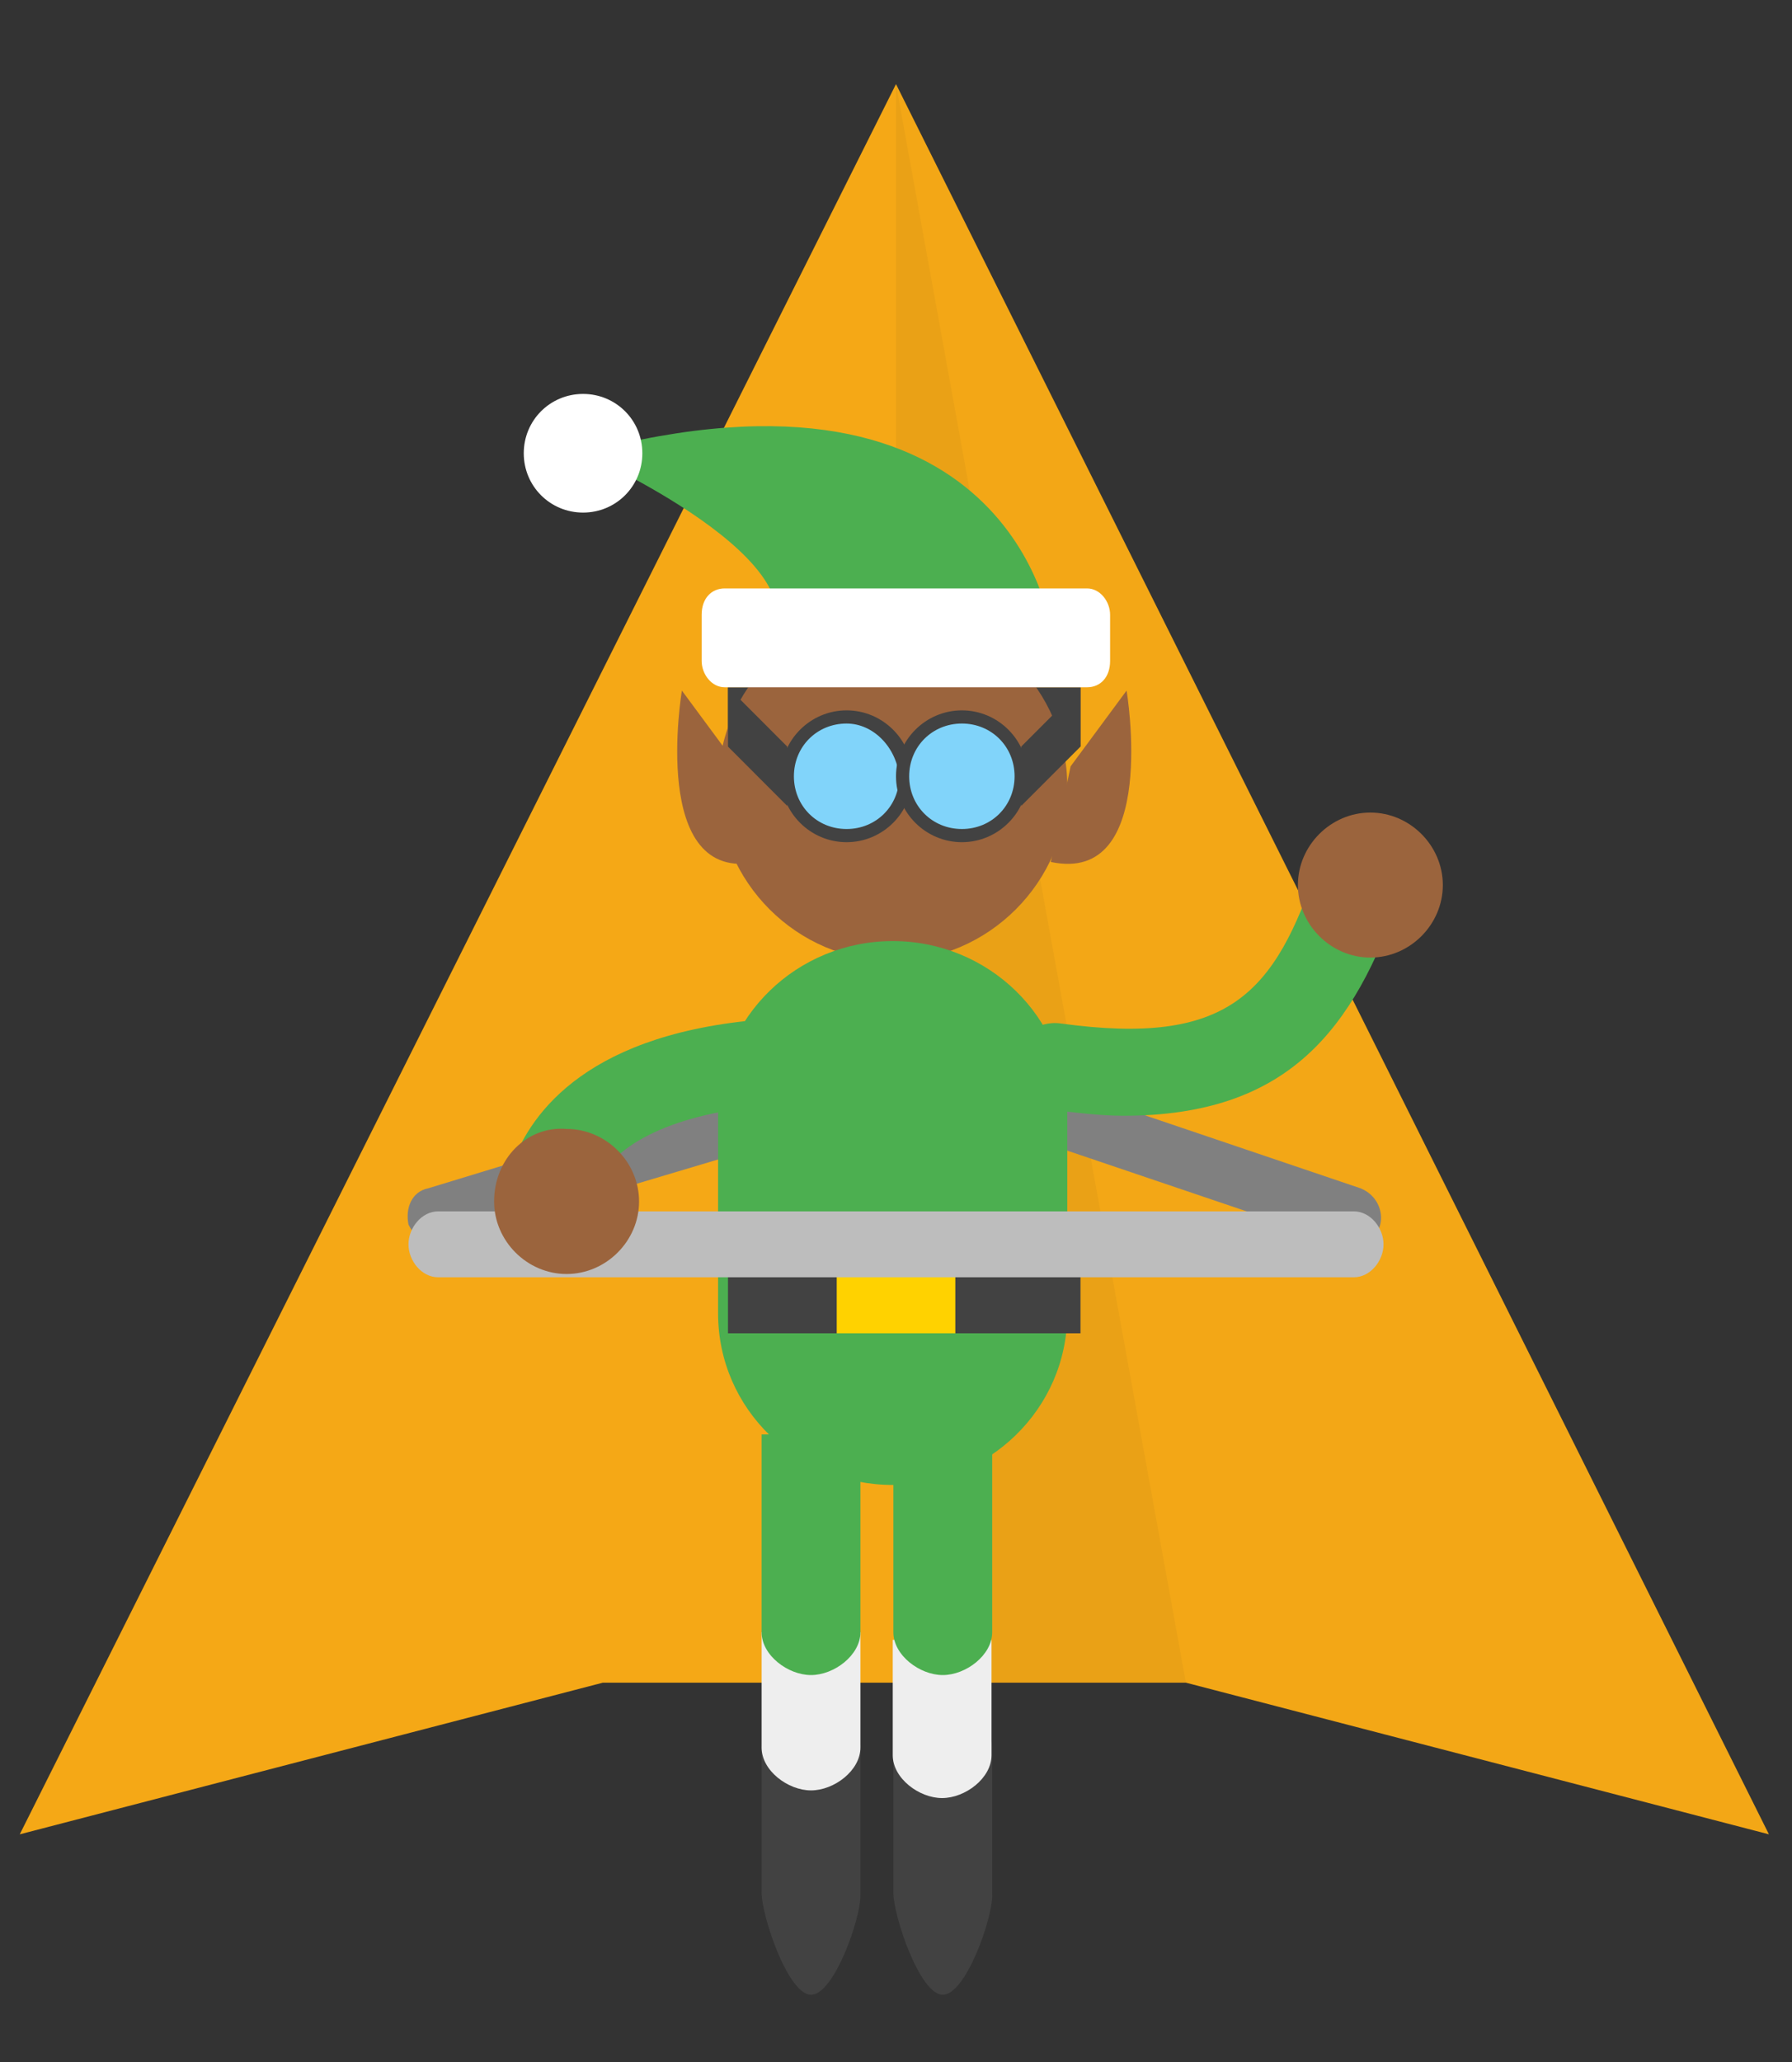<svg width="40" height="46" viewBox="0 0 40 46" fill="none" xmlns="http://www.w3.org/2000/svg">
<rect x="0" y="0" width="40" height="46" fill="#333333" stroke="none"/>
<path d="M0.441 40.921L13.456 37.538H20H26.471L39.485 40.921L20 1.876L0.441 40.921Z" fill="#F5A816"/>
<g opacity="0.1">
<path opacity="0.1" d="M20 37.538H26.471L39.559 40.921L20 1.876V37.538Z" fill="#231F20"/>
</g>
<g opacity="0.2">
<path opacity="0.2" d="M20 37.538H26.471L20 1.876V37.538Z" fill="#231F20"/>
</g>
<path d="M30.221 27.759C30.147 27.759 30.073 27.759 30 27.759L20.221 24.45C19.853 24.303 19.706 23.935 19.779 23.641C19.927 23.274 20.294 23.127 20.588 23.2L30.368 26.509C30.735 26.656 30.882 27.024 30.809 27.318C30.735 27.612 30.515 27.759 30.221 27.759Z" fill="#808080"/>
<path d="M9.779 27.759C9.485 27.759 9.265 27.612 9.118 27.318C9.044 26.95 9.191 26.582 9.559 26.509L20.662 23.126C21.029 23.053 21.397 23.2 21.471 23.568C21.544 23.935 21.397 24.303 21.029 24.376L9.926 27.685C9.853 27.759 9.853 27.759 9.779 27.759Z" fill="#808080"/>
<path d="M24.118 15.332H16.25V16.656H24.118V15.332Z" fill="#424242"/>
<path d="M16.029 17.538C16.029 19.671 17.794 21.435 19.927 21.435C22.059 21.435 23.823 19.671 23.823 17.538C23.823 15.406 22.059 13.641 19.927 13.641C17.794 13.641 16.029 15.332 16.029 17.538Z" fill="#9B643D"/>
<path d="M16.029 29.303C16.029 31.435 17.794 33.127 19.927 33.127C22.059 33.127 23.823 31.435 23.823 29.303V24.818C23.823 22.685 22.059 20.994 19.927 20.994C17.794 20.994 16.029 22.685 16.029 24.818V29.303V29.303Z" fill="#4CAF50"/>
<path d="M24.118 27.759H16.25V29.744H24.118V27.759Z" fill="#424242"/>
<path d="M21.324 27.979H18.677V29.744H21.324V27.979Z" fill="#FFD200"/>
<path d="M23.897 17.097L25.147 15.406C25.147 15.406 25.882 19.744 23.456 19.229L23.897 17.097Z" fill="#9B643D"/>
<path d="M16.471 17.097L15.221 15.406C15.221 15.406 14.485 19.744 16.912 19.229L16.471 17.097Z" fill="#9B643D"/>
<path d="M24.118 15.332L22.794 16.656V17.98L24.118 16.656V15.332Z" fill="#424242"/>
<path d="M16.25 15.332L17.573 16.656V17.98L16.25 16.656V15.332Z" fill="#424242"/>
<path d="M23.456 14.009C23.456 14.009 22.573 7.538 13.015 10.112C13.015 10.112 18.677 12.612 17.059 14.45L23.456 14.009Z" fill="#4CAF50"/>
<path d="M15.662 14.744C15.662 15.038 15.882 15.332 16.176 15.332H24.265C24.559 15.332 24.779 15.112 24.779 14.744V13.715C24.779 13.421 24.559 13.127 24.265 13.127H16.176C15.882 13.127 15.662 13.347 15.662 13.715V14.744Z" fill="white"/>
<path d="M11.691 10.112C11.691 10.847 12.28 11.435 13.015 11.435C13.75 11.435 14.338 10.847 14.338 10.112C14.338 9.376 13.75 8.788 13.015 8.788C12.28 8.788 11.691 9.376 11.691 10.112Z" fill="white"/>
<path d="M17.573 17.317C17.573 18.053 18.162 18.641 18.897 18.641C19.632 18.641 20.221 18.053 20.221 17.317C20.221 16.582 19.632 15.994 18.897 15.994C18.162 15.994 17.573 16.582 17.573 17.317Z" fill="#81D4FA"/>
<path d="M18.897 18.788C18.088 18.788 17.427 18.127 17.427 17.318C17.427 16.509 18.088 15.847 18.897 15.847C19.706 15.847 20.368 16.509 20.368 17.318C20.368 18.127 19.706 18.788 18.897 18.788ZM18.897 16.141C18.235 16.141 17.721 16.656 17.721 17.318C17.721 17.979 18.235 18.494 18.897 18.494C19.559 18.494 20.073 17.979 20.073 17.318C20 16.656 19.485 16.141 18.897 16.141Z" fill="#424242"/>
<path d="M20.221 17.317C20.221 18.053 20.809 18.641 21.544 18.641C22.279 18.641 22.868 18.053 22.868 17.317C22.868 16.582 22.279 15.994 21.544 15.994C20.809 15.994 20.221 16.582 20.221 17.317Z" fill="#81D4FA"/>
<path d="M21.471 18.788C20.662 18.788 20 18.127 20 17.318C20 16.509 20.662 15.847 21.471 15.847C22.279 15.847 22.941 16.509 22.941 17.318C22.941 18.127 22.279 18.788 21.471 18.788ZM21.471 16.141C20.809 16.141 20.294 16.656 20.294 17.318C20.294 17.979 20.809 18.494 21.471 18.494C22.132 18.494 22.647 17.979 22.647 17.318C22.647 16.656 22.132 16.141 21.471 16.141Z" fill="#424242"/>
<path d="M30.221 28.494H9.779C9.412 28.494 9.118 28.127 9.118 27.759C9.118 27.391 9.412 27.024 9.779 27.024H30.221C30.588 27.024 30.882 27.391 30.882 27.759C30.882 28.127 30.588 28.494 30.221 28.494Z" fill="#BDBDBD"/>
<path d="M12.353 27.391C12.279 27.391 12.132 27.391 12.059 27.318C11.544 27.171 11.25 26.582 11.397 26.068C11.765 24.965 12.941 23.127 16.838 22.759C17.353 22.685 17.868 23.127 17.868 23.641C17.941 24.156 17.5 24.671 16.985 24.671C14.927 24.891 13.603 25.553 13.235 26.582C13.162 27.171 12.794 27.391 12.353 27.391Z" fill="#4CAF50"/>
<path d="M25.073 24.891C24.559 24.891 23.971 24.818 23.382 24.744C22.868 24.671 22.5 24.156 22.573 23.641C22.647 23.127 23.162 22.759 23.677 22.832C27.427 23.347 28.456 22.171 29.412 19.303C29.559 18.788 30.147 18.494 30.662 18.715C31.177 18.862 31.471 19.45 31.25 19.965C30.221 22.979 28.75 24.891 25.073 24.891Z" fill="#4CAF50"/>
<path d="M11.029 26.803C11.029 27.685 11.765 28.421 12.647 28.421C13.529 28.421 14.265 27.685 14.265 26.803C14.265 25.921 13.529 25.185 12.647 25.185C11.765 25.112 11.029 25.847 11.029 26.803Z" fill="#9B643D"/>
<path d="M28.971 19.744C28.971 20.627 29.706 21.362 30.588 21.362C31.471 21.362 32.206 20.627 32.206 19.744C32.206 18.862 31.471 18.127 30.588 18.127C29.706 18.127 28.971 18.862 28.971 19.744Z" fill="#9B643D"/>
<path d="M19.206 38.985C19.206 38.471 18.618 38.029 18.103 38.029C17.588 38.029 17 38.471 17 38.985C17 39.206 17 42 17 42.221C17 42.735 17.588 44.5 18.103 44.5C18.618 44.5 19.206 42.809 19.206 42.294C19.206 42 19.206 39.279 19.206 38.985Z" fill="#424242"/>
<path d="M19.206 36.412H17C17 36.412 17 38.838 17 38.985C17 39.5 17.588 39.941 18.103 39.941C18.618 39.941 19.206 39.5 19.206 38.985C19.206 38.912 19.206 36.412 19.206 36.412Z" fill="#EEEEEE"/>
<path d="M19.206 32H17C17 32 17 36.265 17 36.412C17 36.926 17.588 37.368 18.103 37.368C18.618 37.368 19.206 36.926 19.206 36.412C19.206 36.265 19.206 32 19.206 32Z" fill="#4CAF50"/>
<path d="M22.147 38.985C22.147 38.471 21.559 38.029 21.044 38.029C20.529 38.029 19.941 38.471 19.941 38.985C19.941 39.206 19.941 42 19.941 42.221C19.941 42.735 20.529 44.5 21.044 44.5C21.559 44.5 22.147 42.809 22.147 42.294C22.147 42 22.147 39.279 22.147 38.985Z" fill="#424242"/>
<path d="M22.132 36.582H19.927C19.927 36.582 19.927 39.009 19.927 39.156C19.927 39.671 20.515 40.112 21.029 40.112C21.544 40.112 22.132 39.671 22.132 39.156C22.132 39.082 22.132 36.582 22.132 36.582Z" fill="#EEEEEE"/>
<path d="M22.147 32H19.941C19.941 32 19.941 36.265 19.941 36.412C19.941 36.926 20.529 37.368 21.044 37.368C21.559 37.368 22.147 36.926 22.147 36.412C22.147 36.265 22.147 32 22.147 32Z" fill="#4CAF50"/>
</svg>
